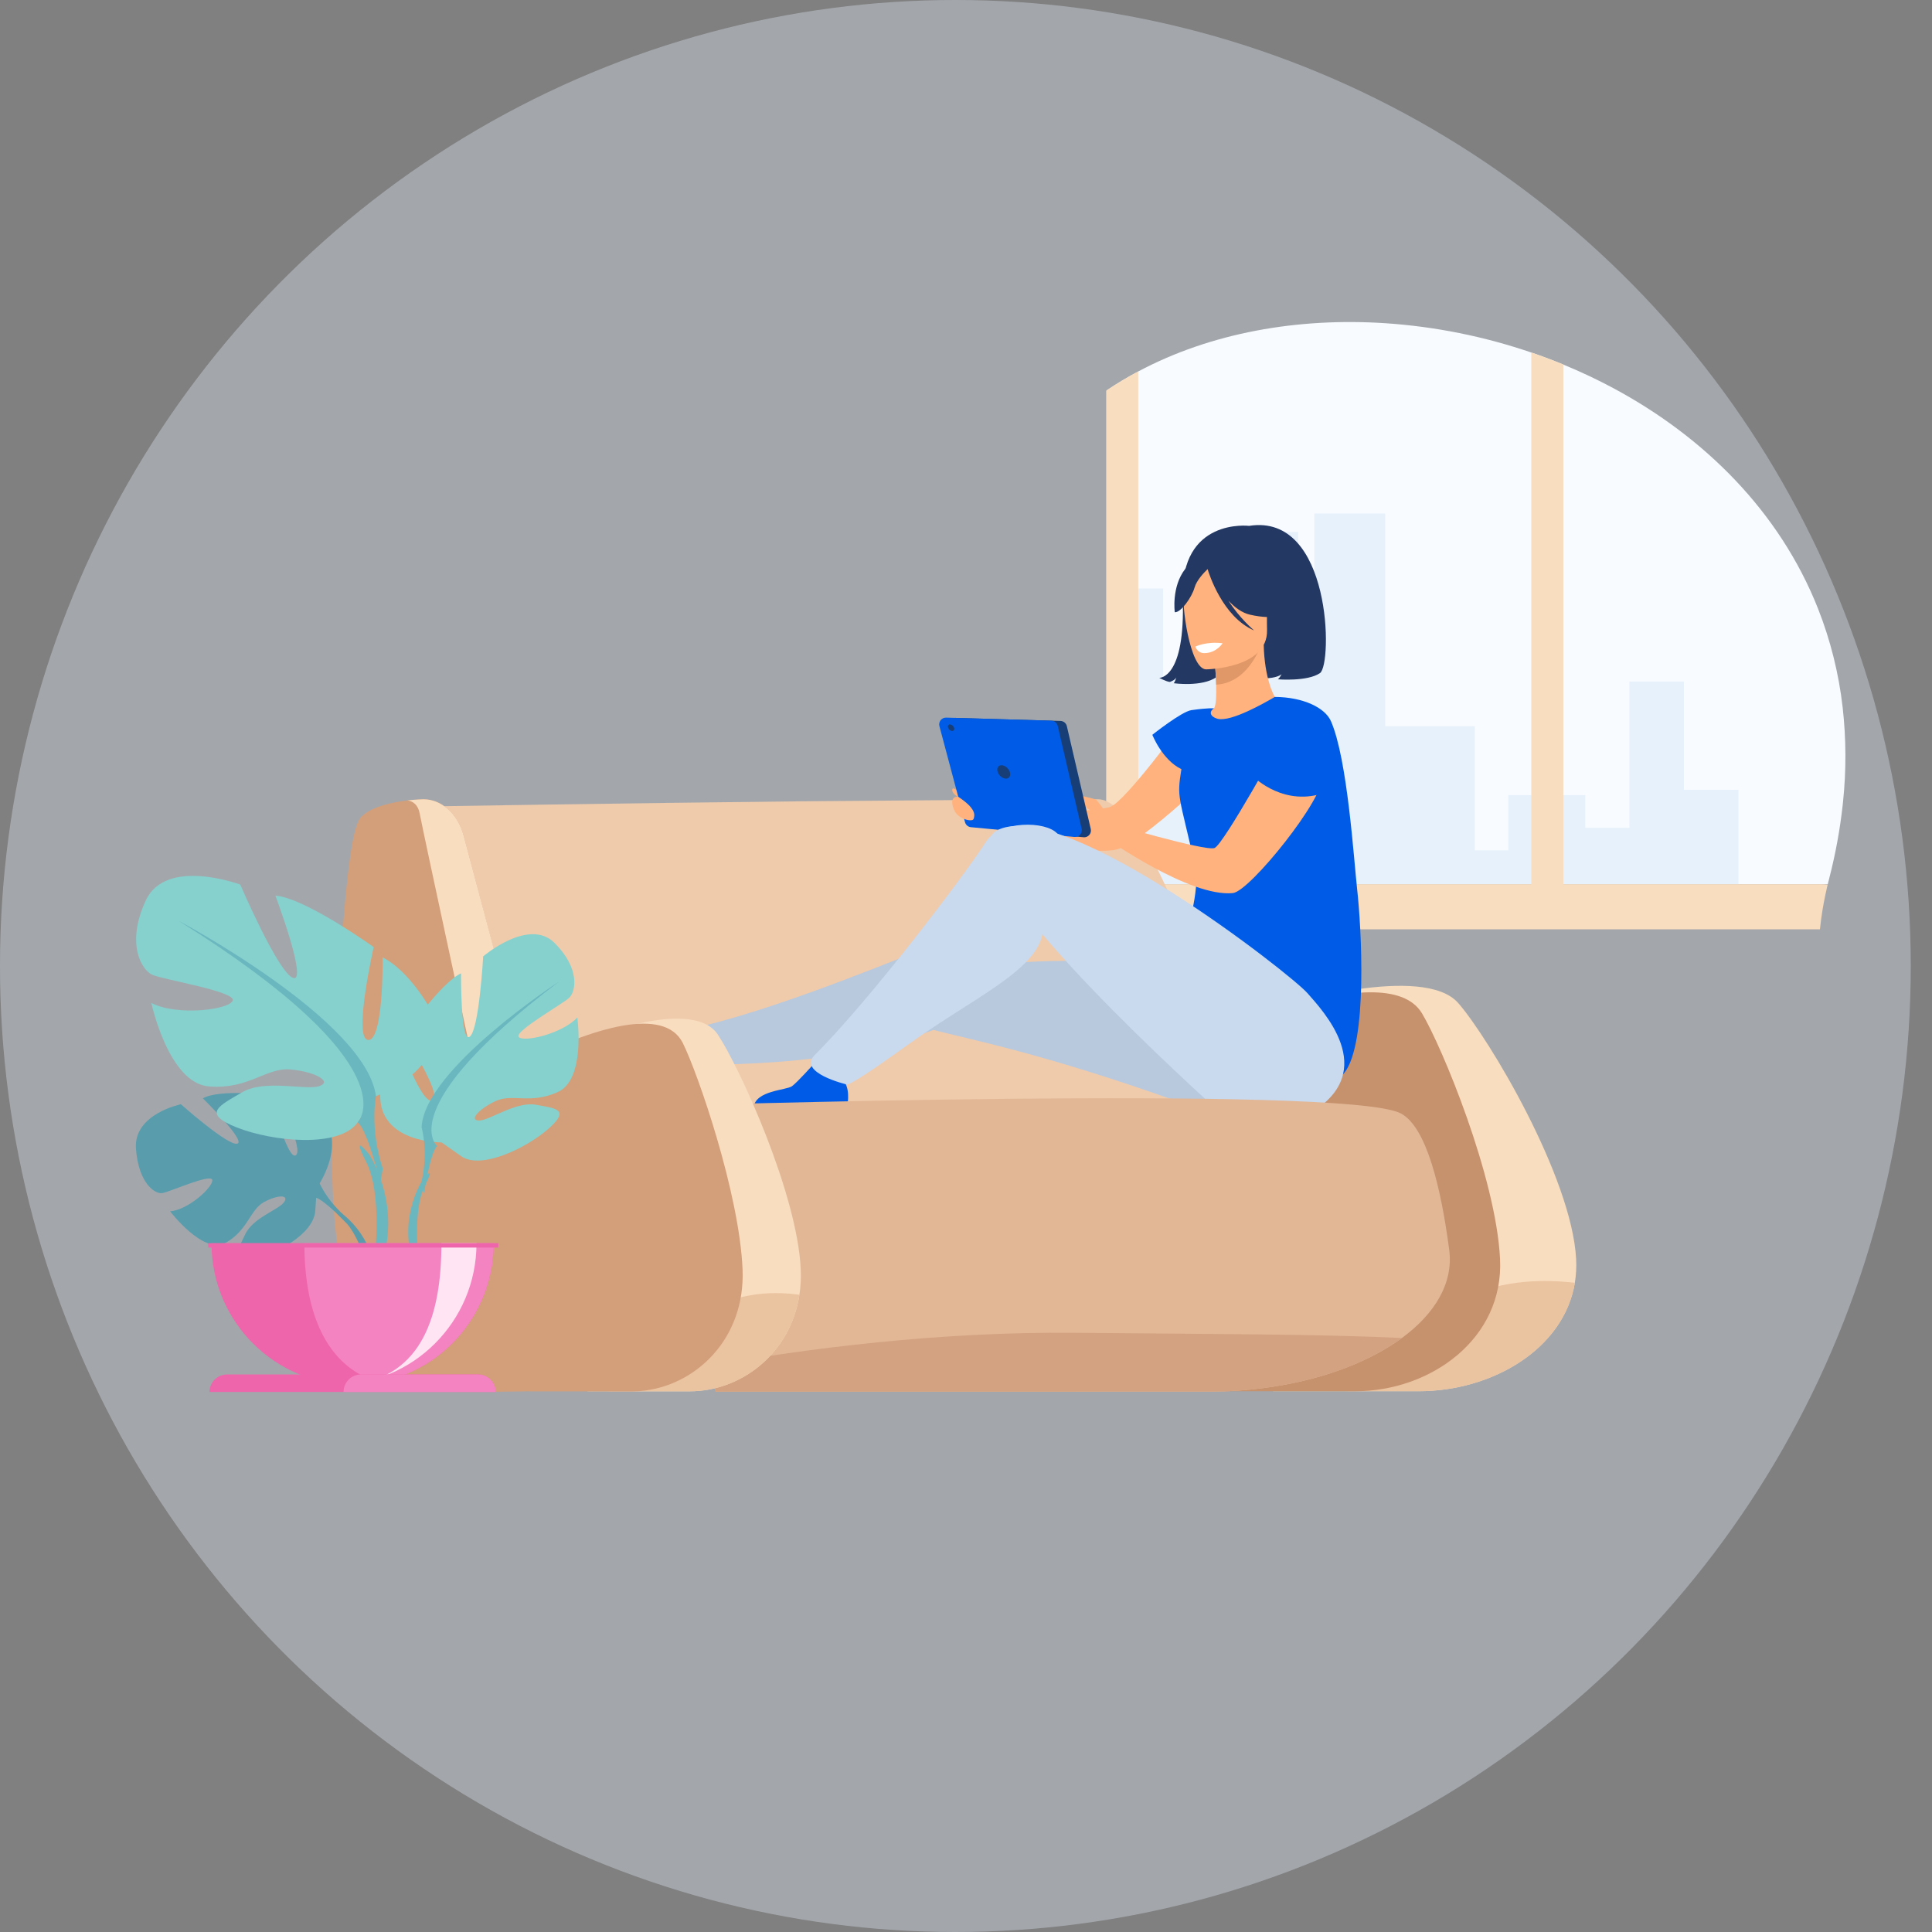 <svg width="80" height="80" viewBox="0 0 80 80" fill="none" xmlns="http://www.w3.org/2000/svg">
<rect x="0" y="0" width="80" height="80" fill="#808080" stroke="none"/>
<ellipse opacity="0.35" cx="39.56" cy="40" rx="39.56" ry="40" fill="#E5F1FF"/>
<g clip-path="url(#clip0)">
<path d="M76.316 33.201C76.311 33.249 76.306 33.297 76.301 33.344C76.188 34.359 76.004 35.364 75.749 36.352C75.746 36.366 75.743 36.379 75.739 36.393C75.72 36.467 75.702 36.541 75.684 36.614H45.831V16.161C46.251 15.879 46.685 15.619 47.132 15.381C50.138 13.779 53.737 13.144 57.369 13.384C59.427 13.522 61.457 13.93 63.408 14.597C63.856 14.75 64.298 14.916 64.735 15.097C65.112 15.251 65.484 15.416 65.852 15.591C66.171 15.743 66.485 15.902 66.796 16.068C70.565 18.088 73.69 21.181 75.281 25.203C75.798 26.516 76.141 27.892 76.301 29.295C76.447 30.593 76.452 31.902 76.316 33.201Z" fill="#F8FBFF"/>
<path d="M71.986 32.704V36.614H45.831V24.369H48.163V28.09H50.822V22.026H53.756V25.962H54.425V21.263H57.359V30.074H61.069V35.212H62.456V32.925H65.641V34.278H67.469V28.221H69.728V32.704H71.986Z" fill="#E7F1FB"/>
<path d="M75.679 36.632C75.672 36.662 75.666 36.689 75.659 36.718C75.612 36.921 75.569 37.121 75.531 37.316C75.525 37.347 75.519 37.377 75.514 37.408C75.498 37.494 75.484 37.578 75.469 37.663C75.422 37.944 75.386 38.217 75.36 38.48H42.391V36.614H75.421C75.507 36.614 75.594 36.62 75.679 36.632Z" fill="#F9DDBF"/>
<path d="M45.831 16.16C46.251 15.879 46.685 15.618 47.132 15.381V36.721H45.805V16.178L45.831 16.16Z" fill="#F9DDBF"/>
<path d="M64.735 15.095V36.719H63.408V14.597C63.856 14.749 64.298 14.915 64.735 15.095Z" fill="#F9DDBF"/>
<path d="M51.493 46.468C51.359 46.774 50.073 47.057 48.164 47.309C47.828 47.353 47.473 47.396 47.101 47.438C40.605 48.175 22.815 48.586 21.718 48.368C20.203 48.067 17.188 33.401 17.188 33.401C17.188 33.401 26.066 33.253 33.116 33.181C35.528 33.157 43.918 33.096 45.474 33.096C47.884 33.096 51.709 45.972 51.493 46.468Z" fill="#EFCBAB"/>
<path d="M65.211 53.118C64.757 55.861 61.788 57.607 58.744 57.607H52.714L53.186 41.621C53.186 41.621 58.939 39.88 60.384 41.536C61.65 42.987 65.083 48.732 65.264 52.132C65.282 52.461 65.264 52.792 65.211 53.118Z" fill="#F9DDBF"/>
<path d="M65.211 53.118C64.757 55.861 61.789 57.607 58.744 57.607H55.787C57.759 56.346 59.542 52.462 65.211 53.118Z" fill="#EAC3A0"/>
<path d="M49.204 43.314C49.204 43.314 57.338 39.399 58.879 41.957C59.697 43.314 61.948 48.733 62.114 52.132C62.276 55.436 59.241 57.608 56.119 57.608H50.574L49.204 43.314Z" fill="#C6916D"/>
<path d="M51.599 25.418C51.599 25.418 52.972 26.705 51.597 28.05C51.597 28.05 52.684 28.208 53.068 27.921C53.068 27.921 52.988 28.066 52.918 28.129C52.918 28.129 54.137 28.23 54.658 27.871C55.18 27.512 55.144 21.231 51.722 21.775C51.722 21.775 48.859 21.425 48.974 24.771C49.089 28.117 48.004 28.067 48.004 28.067C48.004 28.067 48.299 28.23 48.444 28.237C48.444 28.237 48.661 28.165 48.709 28.049C48.709 28.049 48.658 28.233 48.601 28.291C48.601 28.291 49.766 28.456 50.371 28.039C50.977 27.623 51.734 26.114 51.599 25.418Z" fill="#233862"/>
<path d="M39.976 32.924C39.976 32.924 39.535 32.652 39.473 32.644C39.42 32.637 39.334 32.846 39.779 33.051C40.105 33.201 39.976 32.924 39.976 32.924Z" fill="#FFB27D"/>
<path d="M49.017 29.87C49.017 29.87 46.603 33.186 45.973 33.411C45.343 33.635 40.961 33.803 40.961 33.803L41.398 34.582C41.398 34.582 45.205 35.472 46.278 35.164C47.335 34.86 50.542 31.824 50.764 31.42C50.987 31.016 50.095 29.733 49.017 29.87Z" fill="#FFB27D"/>
<path d="M46.153 34.149C46.153 34.149 45.469 33.149 45.373 33.106C45.276 33.063 44.613 32.913 44.613 32.913C44.613 32.913 44.793 33.4 44.963 33.453C45.132 33.507 45.173 33.595 45.173 33.595C45.173 33.595 45.275 33.93 45.233 33.901C45.143 33.837 44.953 33.52 44.948 33.654C44.942 33.788 45.098 34.055 45.165 34.327C45.233 34.599 45.933 34.784 45.933 34.784L46.153 34.149Z" fill="#FFB27D"/>
<path d="M39.556 29.726L43.912 29.852C43.973 29.854 44.033 29.876 44.081 29.915C44.129 29.954 44.162 30.008 44.176 30.069L45.166 34.327C45.176 34.37 45.176 34.415 45.165 34.458C45.154 34.502 45.133 34.541 45.104 34.575C45.075 34.608 45.038 34.635 44.997 34.651C44.956 34.667 44.911 34.674 44.867 34.669L40.583 34.263C40.526 34.258 40.472 34.235 40.428 34.198C40.385 34.161 40.353 34.112 40.339 34.057L39.277 30.079C39.266 30.037 39.265 29.993 39.274 29.95C39.282 29.907 39.301 29.867 39.328 29.833C39.355 29.799 39.39 29.771 39.429 29.753C39.469 29.734 39.512 29.725 39.556 29.726Z" fill="#173E77"/>
<path d="M39.177 29.715L43.533 29.841C43.595 29.843 43.654 29.865 43.702 29.904C43.75 29.943 43.784 29.997 43.798 30.057L44.788 34.314C44.798 34.357 44.797 34.403 44.786 34.446C44.776 34.489 44.755 34.529 44.726 34.562C44.697 34.596 44.66 34.622 44.619 34.638C44.578 34.655 44.533 34.661 44.489 34.657L40.203 34.252C40.147 34.247 40.093 34.224 40.049 34.187C40.005 34.15 39.974 34.1 39.959 34.045L38.899 30.068C38.887 30.026 38.886 29.982 38.895 29.939C38.904 29.896 38.922 29.856 38.95 29.821C38.977 29.787 39.011 29.76 39.051 29.741C39.09 29.723 39.133 29.714 39.177 29.715Z" fill="#005CE6"/>
<path d="M41.302 31.929C41.269 31.778 41.359 31.67 41.504 31.69C41.648 31.709 41.791 31.848 41.824 32C41.857 32.151 41.767 32.259 41.623 32.239C41.479 32.219 41.335 32.081 41.302 31.929Z" fill="#173E77"/>
<path d="M39.254 30.115C39.238 30.041 39.282 29.988 39.353 29.997C39.391 30.005 39.426 30.024 39.454 30.051C39.482 30.078 39.501 30.112 39.511 30.15C39.526 30.224 39.482 30.277 39.412 30.267C39.374 30.259 39.339 30.241 39.311 30.214C39.283 30.187 39.263 30.153 39.254 30.115Z" fill="#173E77"/>
<path d="M38.119 39.345C36.429 39.999 30.997 42.251 27.815 42.744C26.789 42.903 27.359 43.98 27.367 43.985C27.578 44.136 34.163 44.314 38.006 42.884C39.25 42.421 40.802 41.986 40.682 40.821C40.607 40.102 39.061 38.98 38.119 39.345Z" fill="#B8C8DD"/>
<path d="M54.987 44.663C54.252 46.065 52.602 47.045 51.127 46.482C38.499 41.658 36.502 43.224 37.885 41.247C39.656 38.714 51.336 40.177 52.329 40.504C53.221 40.797 56.535 41.707 54.987 44.663Z" fill="#B8C8DD"/>
<path d="M48.935 31.466C49.332 31.77 49.837 32.029 50.474 32.208C52.868 32.881 53.889 30.873 54.302 29.481C53.981 29.276 53.671 29.22 53.494 29.19C53.317 29.161 53.137 29.139 52.985 29.125C52.723 28.903 52.357 28.031 52.328 26.7L52.213 26.726L50.282 27.161C50.282 27.161 50.342 27.773 50.358 28.35C50.37 28.802 50.356 29.23 50.266 29.332C50.116 29.358 50.026 29.374 50.026 29.374C50.026 29.375 50.026 29.376 50.026 29.376C49.596 30.036 49.231 30.736 48.935 31.466Z" fill="#FFB27D"/>
<path d="M50.282 27.162C50.282 27.162 50.342 27.773 50.358 28.35C51.444 28.291 51.992 27.283 52.213 26.726L50.282 27.162Z" fill="#E09868"/>
<path d="M49.934 27.717C49.934 27.717 52.504 27.694 52.465 26.089C52.426 24.485 52.731 23.399 51.088 23.346C49.445 23.292 49.141 23.913 49.024 24.452C48.907 24.992 49.264 27.682 49.934 27.717Z" fill="#FFB27D"/>
<path d="M49.078 23.558C49.463 23.065 49.766 23.163 49.938 23.304C51.322 22.493 52.257 23.615 52.257 23.615C52.458 24.762 53.303 25.401 53.303 25.401C53.303 25.401 52.842 25.702 51.755 25.452C51.424 25.376 51.124 25.148 50.865 24.87C51.321 25.593 51.929 26.106 51.929 26.106C50.624 25.541 50.06 23.754 50.005 23.566C49.852 23.712 49.55 24.026 49.464 24.33C49.347 24.742 48.893 25.373 48.646 25.351C48.644 25.352 48.5 24.297 49.078 23.558Z" fill="#233862"/>
<path d="M56.197 36.827C56.056 35.563 55.797 31.425 55.112 29.863C54.866 29.301 53.956 28.865 52.787 28.858C52.413 29.077 50.988 29.902 50.424 29.765L50.394 29.756C50.129 29.676 50.037 29.483 50.267 29.331C50.267 29.331 50.059 29.303 49.335 29.405C48.926 29.463 47.716 30.427 47.716 30.427C47.716 30.427 48.123 31.467 48.919 31.849C48.723 33.082 48.809 32.837 49.497 35.902C49.709 36.849 49.078 38.816 49.078 38.816C49.078 38.816 54.046 46.479 55.666 44.424C56.65 43.175 56.37 38.365 56.197 36.827Z" fill="#005CE6"/>
<path d="M49.495 26.775C49.495 26.775 49.945 26.549 50.625 26.636C50.625 26.636 50.373 27.042 49.869 27.045C49.582 27.049 49.495 26.775 49.495 26.775Z" fill="white"/>
<path d="M54.302 46.066C52.956 46.893 51.224 46.714 50.058 45.646C46.661 42.536 39.159 35.338 41.356 34.349C44.171 33.083 53.457 40.338 54.143 41.129C54.76 41.839 57.142 44.323 54.302 46.066Z" fill="#C9D9EE"/>
<path d="M31.206 45.849L35.078 45.808C35.078 45.808 35.22 45.221 34.983 44.819C34.772 44.463 34.856 44.261 35.017 43.97C34.821 44.053 34.609 44.091 34.396 44.081C34.213 44.069 34.02 43.984 33.851 43.883C33.691 44.064 33.006 44.827 32.793 44.978C32.551 45.149 31.287 45.152 31.206 45.849Z" fill="#005CE6"/>
<path d="M40.843 34.835C39.859 36.361 36.021 41.408 33.737 43.685C33.001 44.419 35.06 44.907 35.07 44.907C35.329 44.907 37.472 43.347 37.685 43.196C40.341 41.306 42.885 40.189 43.163 38.681C43.407 37.363 44.563 35.389 43.782 34.518C43.3 33.981 41.391 33.984 40.843 34.835Z" fill="#C9D9EE"/>
<path d="M53.166 30.425C53.166 30.425 50.671 34.973 50.289 35.115C49.907 35.258 45.842 34.058 45.842 34.058L45.812 34.719C45.812 34.719 49.267 37.161 51.052 36.98C51.758 36.909 54.904 32.978 54.73 32.176C54.555 31.374 53.166 30.425 53.166 30.425Z" fill="#FFB27D"/>
<path d="M51.825 32.093C51.825 32.093 52.968 33.312 54.591 32.904C54.591 32.904 55.948 30.589 53.971 29.489C53.971 29.49 52.875 29.413 51.825 32.093Z" fill="#005CE6"/>
<path d="M39.679 32.993C39.679 32.993 39.268 32.936 39.499 33.52C39.663 33.931 40.262 34.043 40.311 33.917C40.378 33.741 40.41 33.476 39.679 32.993Z" fill="#FFB27D"/>
<path d="M58.048 55.405C57.967 55.465 57.883 55.524 57.798 55.581C56.736 56.299 55.351 56.87 53.767 57.224C52.494 57.504 51.193 57.638 49.889 57.624H47.506H47.474L36.196 57.627H29.731H29.636V57.624L29.411 56.548L27.171 45.801C27.171 45.801 55.699 44.896 58.002 46.102C59.072 46.662 59.673 49.197 60.009 51.753C60.188 53.115 59.429 54.393 58.048 55.405Z" fill="#E2B796"/>
<path d="M58.048 55.405C57.967 55.465 57.883 55.524 57.798 55.581C56.736 56.299 55.351 56.87 53.767 57.224C52.494 57.503 51.193 57.638 49.889 57.624H47.506H47.474L36.196 57.626H29.731L29.635 57.624L29.411 56.548C33.373 55.846 38.856 55.131 44.576 55.188C50.038 55.243 54.612 55.237 58.048 55.405Z" fill="#D3A281"/>
<path d="M33.102 53.615C32.728 56.06 30.674 57.61 28.57 57.61H24.326L24.657 42.916C24.657 42.916 28.706 41.315 29.723 42.838C30.614 44.172 33.029 49.452 33.157 52.576C33.173 52.923 33.154 53.271 33.102 53.615Z" fill="#F9DDBF"/>
<path d="M33.102 53.615C32.728 56.06 30.674 57.61 28.57 57.61H25.173C26.763 56.389 28.904 53.018 33.102 53.615Z" fill="#EAC3A0"/>
<path d="M26.523 57.599C26.492 57.601 26.46 57.604 26.428 57.606C26.361 57.61 26.294 57.613 26.226 57.614H26.159H21.915V57.611L21.67 57.615C21.233 57.621 20.776 57.627 20.353 57.631L20.143 57.633H20.067C19.648 57.636 19.279 57.637 19.015 57.635C18.663 57.635 18.312 57.605 17.965 57.545C17.559 57.475 17.165 57.348 16.796 57.166C16.494 57.015 16.214 56.823 15.963 56.596C15.587 56.256 15.261 55.825 14.984 55.294C14.777 54.892 14.607 54.472 14.475 54.039C14.291 53.451 14.143 52.781 14.029 52.024C13.866 50.944 13.773 49.686 13.745 48.231C13.733 47.645 13.732 47.027 13.742 46.377C13.757 45.337 13.798 44.212 13.865 43C13.958 41.297 14.101 39.417 14.289 37.349C14.461 35.459 14.659 34.138 14.947 33.837C15.372 33.393 16.259 33.215 16.876 33.144C17.259 33.099 17.537 33.096 17.537 33.096C18.291 33.096 18.961 33.709 19.203 34.62C19.695 36.474 20.575 39.789 21.49 43.256C21.494 43.273 21.499 43.291 21.504 43.308C21.556 43.508 21.609 43.707 21.662 43.907L21.686 43.998L21.846 43.917C21.848 43.916 21.85 43.915 21.852 43.914C22.071 43.803 22.32 43.683 22.587 43.56C22.726 43.496 22.87 43.432 23.019 43.367C23.438 43.186 23.89 43.005 24.348 42.851C24.551 42.782 24.756 42.718 24.959 42.661C25.221 42.588 25.48 42.526 25.733 42.48L25.755 42.476L25.845 42.461C26.935 42.28 27.88 42.406 28.272 43.187C28.898 44.439 30.62 49.433 30.748 52.567C30.865 55.456 28.78 57.408 26.523 57.599Z" fill="#D39E7A"/>
<path d="M19.716 44.585C19.716 44.585 17.537 34.535 17.38 33.691C17.31 33.314 17.094 33.178 16.877 33.143C17.26 33.099 17.538 33.096 17.538 33.096C18.292 33.096 18.962 33.706 19.203 34.614C19.731 36.595 20.703 40.247 21.686 43.966C21.637 43.965 19.716 44.585 19.716 44.585Z" fill="#F9DDBF"/>
<path d="M13.122 49.182C13.122 49.182 14.478 47.289 13.205 46.086C13.205 46.086 12.276 45.412 11.518 45.468C11.518 45.468 12.592 47.624 12.245 47.838C11.897 48.053 11.193 45.334 11.193 45.334C11.193 45.334 9.078 45.089 8.398 45.48C8.398 45.48 10.206 47.252 9.825 47.357C9.444 47.462 7.492 45.724 7.492 45.724C7.492 45.724 5.523 46.125 5.629 47.562C5.735 48.999 6.412 49.444 6.71 49.406C7.008 49.368 8.752 48.57 8.79 48.863C8.828 49.155 7.779 50.111 7.043 50.156C7.043 50.156 8.43 51.987 9.352 51.459C10.275 50.93 10.353 50.092 10.928 49.778C11.503 49.464 11.994 49.465 11.757 49.785C11.519 50.106 10.479 50.417 10.15 51.114C9.822 51.81 9.526 52.28 10.48 52.109C11.435 51.937 12.986 51.101 13.054 50.144L13.122 49.182Z" fill="#599DAD"/>
<path d="M6.278 47.354C6.278 47.354 11.887 47.137 13.126 48.746C13.126 48.746 13.4 49.569 14.243 50.318L14.374 50.677C14.374 50.677 13.402 49.649 13.054 49.587C13.054 49.587 13.6 47.594 6.278 47.354Z" fill="#599DAD"/>
<path d="M14.243 50.318C14.243 50.318 15.447 51.211 15.53 52.806L15.313 52.825C15.313 52.825 14.929 51.175 14.234 50.53C13.539 49.885 14.243 50.318 14.243 50.318Z" fill="#599DAD"/>
<path d="M18.285 47.305C18.285 47.305 15.691 47.338 15.744 45.315C15.744 45.315 15.947 43.975 16.595 43.286C16.595 43.286 17.461 45.755 17.909 45.566C18.358 45.376 16.745 42.884 16.745 42.884C16.745 42.884 18.235 40.695 19.091 40.305C19.091 40.305 19.064 43.221 19.452 42.926C19.84 42.632 20.008 39.6 20.008 39.6C20.008 39.6 21.898 37.983 22.963 39.044C24.028 40.106 23.842 41.052 23.573 41.312C23.304 41.572 21.278 42.709 21.48 42.94C21.683 43.171 23.284 42.805 23.906 42.131C23.906 42.131 24.263 44.685 23.106 45.215C21.948 45.745 21.215 45.26 20.506 45.6C19.796 45.94 19.405 46.41 19.85 46.397C20.295 46.383 21.374 45.596 22.193 45.746C23.011 45.897 23.622 45.929 22.724 46.727C21.825 47.526 19.92 48.453 19.102 47.879L18.285 47.305Z" fill="#86D1CD"/>
<path d="M23.15 40.646C23.15 40.646 17.562 44.276 17.457 46.685C17.457 46.685 17.752 47.671 17.445 48.975L17.562 49.413C17.562 49.413 17.805 47.751 18.099 47.452C18.099 47.452 16.214 45.891 23.15 40.646Z" fill="#6BB7BF"/>
<path d="M17.496 48.861C17.496 48.861 16.519 50.35 17.075 52.161L17.326 52.093C17.326 52.093 17.083 50.098 17.594 49.095C18.105 48.092 17.496 48.861 17.496 48.861Z" fill="#6BB7BF"/>
<path d="M15.568 45.387C15.568 45.387 18.794 44.251 17.814 41.771C17.814 41.771 16.959 40.204 15.844 39.644C15.844 39.644 15.887 43.094 15.247 43.063C14.607 43.032 15.474 39.216 15.474 39.216C15.474 39.216 12.639 37.181 11.404 37.086C11.404 37.086 12.755 40.683 12.141 40.495C11.528 40.306 9.949 36.629 9.949 36.629C9.949 36.629 6.879 35.484 6.04 37.28C5.202 39.077 5.862 40.164 6.31 40.365C6.759 40.566 9.784 41.054 9.637 41.433C9.49 41.812 7.343 42.084 6.268 41.532C6.268 41.532 6.98 44.855 8.653 44.986C10.326 45.117 11.014 44.185 12.046 44.285C13.078 44.384 13.775 44.79 13.217 44.976C12.66 45.161 10.969 44.674 10.023 45.232C9.078 45.79 8.337 46.105 9.81 46.687C11.283 47.269 14.059 47.553 14.814 46.47L15.568 45.387Z" fill="#86D1CD"/>
<path d="M7.388 38.124C7.388 38.124 15.149 42.237 15.568 45.387C15.568 45.387 15.296 46.717 15.851 48.392L15.748 48.982C15.748 48.982 15.236 46.827 14.813 46.47C14.814 46.47 17.108 44.199 7.388 38.124Z" fill="#6BB7BF"/>
<path d="M15.295 47.812C15.295 47.812 16.583 49.773 15.848 52.161L15.518 52.071C15.518 52.071 15.839 49.441 15.165 48.118C14.491 46.795 15.295 47.812 15.295 47.812Z" fill="#6BB7BF"/>
<path d="M8.757 51.479C8.757 54.716 11.372 57.339 14.6 57.339C15.367 57.34 16.128 57.189 16.837 56.895C17.546 56.6 18.191 56.169 18.733 55.625C19.276 55.08 19.706 54.434 20 53.723C20.293 53.011 20.444 52.249 20.443 51.479H8.757Z" fill="#EF65AB"/>
<path d="M12.603 51.479C12.603 53.675 13.127 55.911 14.909 56.915C15.205 57.081 16.197 56.901 16.523 57.014C17.668 56.614 18.661 55.866 19.363 54.874C20.066 53.882 20.443 52.696 20.443 51.479H12.603Z" fill="#F484C1"/>
<path d="M14.6 57.339C14.837 57.369 13.642 57.339 13.888 57.339C17.115 57.339 19.731 54.716 19.731 51.479H18.279C18.279 54.469 17.484 56.981 14.6 57.339Z" fill="#FFE5F3"/>
<path d="M8.676 57.638H20.523C20.523 57.446 20.447 57.262 20.312 57.126C20.177 56.99 19.993 56.914 19.802 56.914H9.397C9.205 56.914 9.022 56.991 8.887 57.126C8.752 57.262 8.676 57.446 8.676 57.638Z" fill="#EF65AB"/>
<path d="M14.227 57.638H20.523C20.523 57.446 20.448 57.262 20.312 57.126C20.177 56.99 19.993 56.914 19.802 56.914H14.948C14.757 56.914 14.573 56.991 14.438 57.126C14.303 57.262 14.227 57.446 14.227 57.638Z" fill="#F484C1"/>
<path d="M8.624 51.659H20.635V51.479H8.624V51.659Z" fill="#EF65AB"/>
</g>
<defs>
<clipPath id="clip0">
<rect width="80" height="44.444" fill="white" transform="translate(0 13.333)"/>
</clipPath>
</defs>
</svg>
